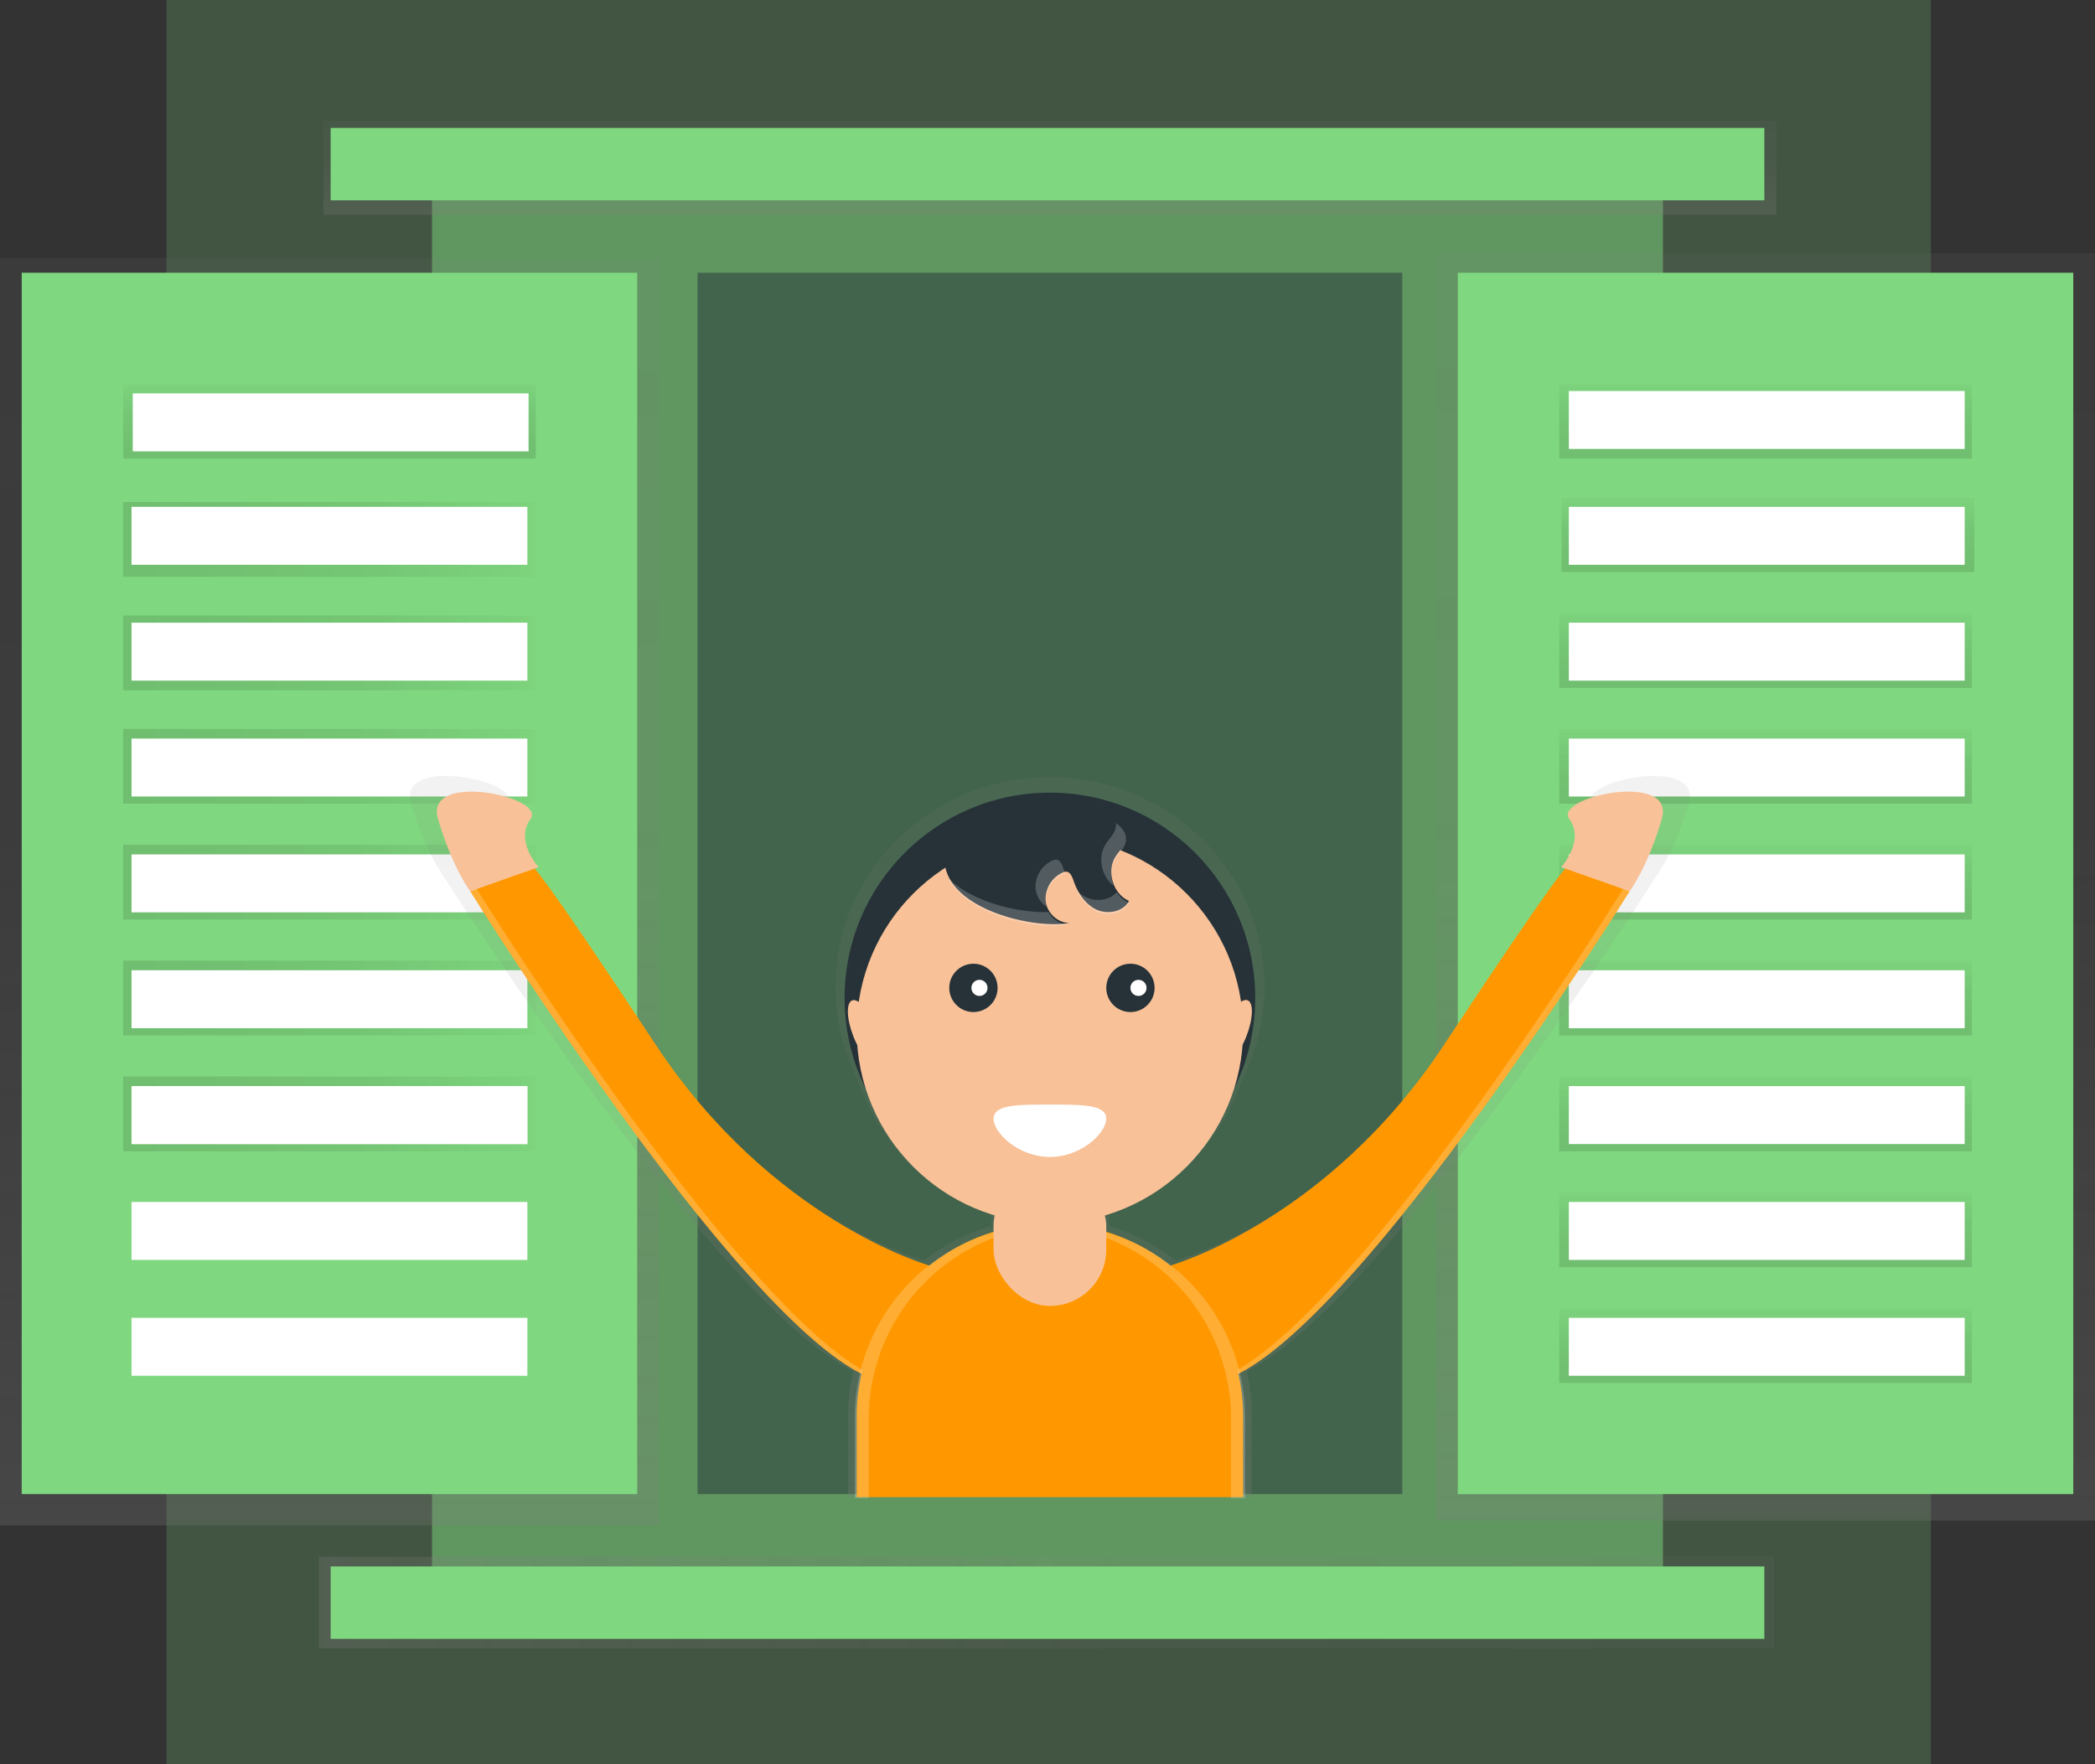 <svg id="fd1e300e-6133-4b79-9025-3394cccdd89f" data-name="Layer 1" xmlns="http://www.w3.org/2000/svg" xmlns:xlink="http://www.w3.org/1999/xlink" width="868" height="731" viewBox="0 0 868 731"><rect x="0" y="0" width="868" height="731" fill="#333333" stroke="none"/><defs><linearGradient id="06147ff9-8cd2-48ac-a1c1-caecd7b6d6a5" x1="731.5" y1="630" x2="731.5" y2="105" gradientUnits="userSpaceOnUse"><stop offset="0" stop-color="gray" stop-opacity="0.25"/><stop offset="0.54" stop-color="gray" stop-opacity="0.12"/><stop offset="1" stop-color="gray" stop-opacity="0.1"/></linearGradient><linearGradient id="a49b107c-cf66-4ec6-8282-86ab0caa351c" x1="136.5" y1="632" x2="136.5" y2="107" xlink:href="#06147ff9-8cd2-48ac-a1c1-caecd7b6d6a5"/><linearGradient id="1f9811ff-c8f4-40a6-be63-e60ca0341cbe" x1="136.5" y1="190" x2="136.5" y2="159" gradientUnits="userSpaceOnUse"><stop offset="0" stop-opacity="0.12"/><stop offset="0.55" stop-opacity="0.09"/><stop offset="1" stop-opacity="0.02"/></linearGradient><linearGradient id="b9a200bd-353c-4381-b6e1-073e5213fd80" x1="732.5" y1="237" x2="732.5" y2="206" xlink:href="#1f9811ff-c8f4-40a6-be63-e60ca0341cbe"/><linearGradient id="bd740118-0fc8-46fe-baa7-1287731d1ce1" x1="731.5" y1="285" x2="731.5" y2="254" xlink:href="#1f9811ff-c8f4-40a6-be63-e60ca0341cbe"/><linearGradient id="be3dcc85-6798-4804-ad40-40dd5e1bf54d" x1="731.5" y1="333" x2="731.5" y2="302" xlink:href="#1f9811ff-c8f4-40a6-be63-e60ca0341cbe"/><linearGradient id="7951aed1-d6b7-43ca-8fc6-4bf3d931fa96" x1="731.5" y1="381" x2="731.5" y2="350" xlink:href="#1f9811ff-c8f4-40a6-be63-e60ca0341cbe"/><linearGradient id="f7ec873f-c4fc-49e9-9fd3-dd83f2d4e56d" x1="731.5" y1="429" x2="731.5" y2="398" xlink:href="#1f9811ff-c8f4-40a6-be63-e60ca0341cbe"/><linearGradient id="ccdfa92b-51d8-4ad9-a821-9e1bef0af2d7" x1="731.5" y1="477" x2="731.5" y2="446" xlink:href="#1f9811ff-c8f4-40a6-be63-e60ca0341cbe"/><linearGradient id="073d1fbf-61de-45f9-b512-c4899ce091e5" x1="731.5" y1="525" x2="731.5" y2="494" xlink:href="#1f9811ff-c8f4-40a6-be63-e60ca0341cbe"/><linearGradient id="24835175-14ba-470d-95d2-6a8277fcc694" x1="731.5" y1="573" x2="731.5" y2="542" xlink:href="#1f9811ff-c8f4-40a6-be63-e60ca0341cbe"/><linearGradient id="5ff08f58-18b8-40ea-89dd-f61e941fbca5" x1="731.5" x2="731.5" xlink:href="#1f9811ff-c8f4-40a6-be63-e60ca0341cbe"/><linearGradient id="35037972-f4cb-4e52-85d9-6feea861c78a" x1="51" y1="223.5" x2="222" y2="223.5" xlink:href="#1f9811ff-c8f4-40a6-be63-e60ca0341cbe"/><linearGradient id="c11cf938-6a5f-4793-b594-126852022070" x1="51" y1="270.5" x2="222" y2="270.5" xlink:href="#1f9811ff-c8f4-40a6-be63-e60ca0341cbe"/><linearGradient id="68e8be81-276e-4a4c-a07a-ad0995a3c0be" x1="51" y1="317.5" x2="222" y2="317.5" xlink:href="#1f9811ff-c8f4-40a6-be63-e60ca0341cbe"/><linearGradient id="0822cc54-0c46-479a-a5ec-03e9a82962c7" x1="51" y1="365.5" x2="222" y2="365.5" xlink:href="#1f9811ff-c8f4-40a6-be63-e60ca0341cbe"/><linearGradient id="7019b20f-90f6-479e-a238-57a05bc6be32" x1="51" y1="413.5" x2="222" y2="413.5" xlink:href="#1f9811ff-c8f4-40a6-be63-e60ca0341cbe"/><linearGradient id="d42fcc48-79e2-414c-a733-2be802693088" x1="51" y1="461.5" x2="222" y2="461.5" xlink:href="#1f9811ff-c8f4-40a6-be63-e60ca0341cbe"/><linearGradient id="0c4558fc-2870-4523-bb15-f13635f1ebad" x1="132" y1="664" x2="735" y2="664" xlink:href="#06147ff9-8cd2-48ac-a1c1-caecd7b6d6a5"/><linearGradient id="5f8c78d2-e119-41dc-88f5-5bfd3b7b4286" x1="435" y1="89" x2="435" y2="50" xlink:href="#06147ff9-8cd2-48ac-a1c1-caecd7b6d6a5"/><linearGradient id="0b3309b2-8c80-4e02-ba09-43858a03760e" x1="601" y1="704.8" x2="601" y2="406" xlink:href="#06147ff9-8cd2-48ac-a1c1-caecd7b6d6a5"/></defs><title>welcome</title><rect x="69" width="731" height="731" fill="#7fd87f" opacity="0.2"/><rect x="179" y="68.25" width="510" height="595.5" fill="#7fd87f" opacity="0.5"/><rect x="595" y="105" width="273" height="525" fill="url(#06147ff9-8cd2-48ac-a1c1-caecd7b6d6a5)"/><rect y="107" width="273" height="525" fill="url(#a49b107c-cf66-4ec6-8282-86ab0caa351c)"/><rect x="604" y="113" width="255" height="506" fill="#7fd87f"/><rect x="175" y="197.5" width="255" height="506" transform="translate(439 816.5) rotate(-180)" fill="#7fd87f"/><rect x="51" y="159" width="171" height="31" fill="url(#1f9811ff-c8f4-40a6-be63-e60ca0341cbe)"/><rect x="647" y="206" width="171" height="31" fill="url(#b9a200bd-353c-4381-b6e1-073e5213fd80)"/><rect x="646" y="254" width="171" height="31" fill="url(#bd740118-0fc8-46fe-baa7-1287731d1ce1)"/><rect x="646" y="302" width="171" height="31" fill="url(#be3dcc85-6798-4804-ad40-40dd5e1bf54d)"/><rect x="646" y="350" width="171" height="31" fill="url(#7951aed1-d6b7-43ca-8fc6-4bf3d931fa96)"/><rect x="646" y="398" width="171" height="31" fill="url(#f7ec873f-c4fc-49e9-9fd3-dd83f2d4e56d)"/><rect x="646" y="446" width="171" height="31" fill="url(#ccdfa92b-51d8-4ad9-a821-9e1bef0af2d7)"/><rect x="646" y="494" width="171" height="31" fill="url(#073d1fbf-61de-45f9-b512-c4899ce091e5)"/><rect x="646" y="542" width="171" height="31" fill="url(#24835175-14ba-470d-95d2-6a8277fcc694)"/><rect x="646" y="159" width="171" height="31" fill="url(#5ff08f58-18b8-40ea-89dd-f61e941fbca5)"/><rect x="51" y="208" width="171" height="31" fill="url(#35037972-f4cb-4e52-85d9-6feea861c78a)"/><rect x="51" y="255" width="171" height="31" fill="url(#c11cf938-6a5f-4793-b594-126852022070)"/><rect x="51" y="302" width="171" height="31" fill="url(#68e8be81-276e-4a4c-a07a-ad0995a3c0be)"/><rect x="51" y="350" width="171" height="31" fill="url(#0822cc54-0c46-479a-a5ec-03e9a82962c7)"/><rect x="51" y="398" width="171" height="31" fill="url(#7019b20f-90f6-479e-a238-57a05bc6be32)"/><rect x="55" y="163" width="164" height="24" fill="#fff"/><rect x="54.5" y="210" width="164" height="24" fill="#fff"/><rect x="54.5" y="258" width="164" height="24" fill="#fff"/><rect x="54.5" y="306" width="164" height="24" fill="#fff"/><rect x="54.5" y="354" width="164" height="24" fill="#fff"/><rect x="54.5" y="402" width="164" height="24" fill="#fff"/><rect x="51" y="446" width="171" height="31" fill="url(#d42fcc48-79e2-414c-a733-2be802693088)"/><rect x="54.5" y="450" width="164" height="24" fill="#fff"/><rect x="54.5" y="450" width="164" height="24" fill="#fff"/><rect x="54.5" y="498" width="164" height="24" fill="#fff"/><rect x="54.5" y="546" width="164" height="24" fill="#fff"/><rect x="650" y="162" width="164" height="24" fill="#fff"/><rect x="650" y="210" width="164" height="24" fill="#fff"/><rect x="650" y="258" width="164" height="24" fill="#fff"/><rect x="650" y="306" width="164" height="24" fill="#fff"/><rect x="650" y="354" width="164" height="24" fill="#fff"/><rect x="650" y="402" width="164" height="24" fill="#fff"/><rect x="650" y="450" width="164" height="24" fill="#fff"/><rect x="650" y="498" width="164" height="24" fill="#fff"/><rect x="650" y="546" width="164" height="24" fill="#fff"/><rect x="132" y="645" width="603" height="38" fill="url(#0c4558fc-2870-4523-bb15-f13635f1ebad)"/><rect x="137" y="649" width="594" height="30" fill="#7fd87f"/><rect x="134" y="50" width="602" height="39" fill="url(#5f8c78d2-e119-41dc-88f5-5bfd3b7b4286)"/><rect x="137" y="53" width="594" height="30" fill="#7fd87f"/><rect x="289" y="113" width="292" height="506" fill="#263238" opacity="0.5"/><path d="M825.66,417.55c7,9.38-3.48,20.46-3.48,20.46l1.76.61c-2.59,2.87-12.82,15.82-52.26,74.4-50.5,75-118.55,93.71-118.55,93.71h0a84,84,0,0,0-27.73-14.31v-7.08a83,83,0,0,0,55.3-53.48,85.08,85.08,0,0,0,9.14-38.44c0-48-39.77-86.94-88.82-86.94s-88.82,38.93-88.82,86.94a85.08,85.08,0,0,0,9.14,38.44,83,83,0,0,0,55.3,53.48v7.08a84,84,0,0,0-27.73,14.31h0S480.83,588,430.33,513c-39.44-58.58-49.67-71.54-52.26-74.4l1.76-.61s-10.45-11.08-3.48-20.46-46.15-20.46-40.06,0,13.93,30.69,13.93,30.69S461.42,623.6,519.47,652.58a80.43,80.43,0,0,0-2.06,18.12V704.8H684.59V670.7a80.43,80.43,0,0,0-2.06-18.12c58-29,169.25-204.35,169.25-204.35s7.84-10.23,13.93-30.69S818.69,408.17,825.66,417.55Z" transform="translate(-166 -84.5)" fill="url(#0b3309b2-8c80-4e02-ba09-43858a03760e)"/><circle cx="435" cy="413.47" r="85.06" fill="#263238"/><circle cx="435" cy="426.82" r="80.06" fill="#f8c198"/><circle cx="403.31" cy="409.3" r="10.01" fill="#263238"/><circle cx="468.36" cy="409.3" r="10.01" fill="#263238"/><path d="M624.35,548c0,6-10.45,15.85-23.35,15.85S577.65,554,577.65,548s10.45-5.84,23.35-5.84S624.35,542,624.35,548Z" transform="translate(-166 -84.5)" fill="#fff"/><circle cx="405.81" cy="409.3" r="3.34" fill="#fff"/><circle cx="471.69" cy="409.3" r="3.34" fill="#fff"/><path d="M609,466.88c-4.88,0-9.26-4.24-9.78-9.09a12,12,0,0,1,7-11.75,3.42,3.42,0,0,1,1.47-.38c1.68,0,2.51,2,3.05,3.59,1.68,4.92,4.66,9.72,9.34,12s11.22,1.11,13.69-3.47c-6.62-2.95-9.45-12.21-5.6-18.35,1.49-2.37,3.81-4.38,4.28-7.14.86-5-4.62-8.64-9.47-10.14-14-4.33-62.8-4.81-65.49,16.08C554.67,460.27,593.63,469.8,609,466.88Z" transform="translate(-166 -84.5)" fill="#263238"/><ellipse cx="524.27" cy="512.15" rx="5" ry="14.18" transform="translate(-317.38 143.66) rotate(-21.53)" fill="#f8c198"/><ellipse cx="677.73" cy="512.15" rx="14.18" ry="5" transform="translate(-213.42 870.11) rotate(-68.47)" fill="#f8c198"/><path d="M650.91,608.84s65.17-18.3,113.54-91.69,50.87-73.59,50.87-73.59l25.85,10.21S721.09,647.25,669.39,657.26,650.91,608.84,650.91,608.84Z" transform="translate(-166 -84.5)" fill="#ff9800"/><path d="M812.83,443.77s10-10.84,3.34-20,44.2-20,38.36,0-13.34,30-13.34,30Z" transform="translate(-166 -84.5)" fill="#f8c198"/><path d="M551.09,608.84s-65.17-18.3-113.54-91.69-50.87-73.59-50.87-73.59l-25.85,10.21s120.09,193.48,171.8,203.49S551.09,608.84,551.09,608.84Z" transform="translate(-166 -84.5)" fill="#ff9800"/><path d="M389.17,443.77s-10-10.84-3.34-20-44.2-20-38.36,0,13.34,30,13.34,30Z" transform="translate(-166 -84.5)" fill="#f8c198"/><g opacity="0.2"><path d="M628.29,427.27c-.48,2.76-2.8,4.76-4.28,7.14-3.37,5.38-1.62,13.16,3.32,17a12.79,12.79,0,0,1,.85-11.14c1.49-2.37,3.81-4.38,4.28-7.14.54-3.13-1.41-5.73-4.13-7.6A6,6,0,0,1,628.29,427.27Z" transform="translate(-166 -84.5)" fill="#fff"/><path d="M607.46,446.51c-.32-.75-.62-1.51-.88-2.27-.54-1.59-1.37-3.54-3.05-3.59a3.42,3.42,0,0,0-1.47.38,12,12,0,0,0-7,11.75,10.53,10.53,0,0,0,4.47,7.35,9.4,9.4,0,0,1-.3-1.51,12,12,0,0,1,7-11.75A3.87,3.87,0,0,1,607.46,446.51Z" transform="translate(-166 -84.5)" fill="#fff"/><path d="M600.41,462.35c-12.16.51-31.78-4.13-41.45-14,7.22,15.36,37.05,21.79,50,19.32A10.08,10.08,0,0,1,600.41,462.35Z" transform="translate(-166 -84.5)" fill="#fff"/><path d="M628.68,454.11c-2.92,3.43-8.58,4.15-12.75,2.12a14.54,14.54,0,0,1-3.7-2.61,17.84,17.84,0,0,0,7.87,8.44c4.68,2.27,11.22,1.11,13.69-3.47A11.88,11.88,0,0,1,628.68,454.11Z" transform="translate(-166 -84.5)" fill="#fff"/></g><path d="M837.85,453.77S717.76,647.25,666,657.26a60.33,60.33,0,0,1-9.07,1.11,53.05,53.05,0,0,0,12.41-1.11c51.71-10,171.8-203.49,171.8-203.49l-2.68-.95C838.09,453.45,837.85,453.77,837.85,453.77Z" transform="translate(-166 -84.5)" fill="#fff" opacity="0.2"/><path d="M364.15,453.77S484.24,647.25,536,657.26a60.33,60.33,0,0,0,9.07,1.11,53.05,53.05,0,0,1-12.41-1.11c-51.71-10-171.8-203.49-171.8-203.49l2.68-.95C363.91,453.45,364.15,453.77,364.15,453.77Z" transform="translate(-166 -84.5)" fill="#fff" opacity="0.2"/><path d="M435,506.88h0a80.06,80.06,0,0,1,80.06,80.06V620.3a0,0,0,0,1,0,0H354.94a0,0,0,0,1,0,0V586.94A80.06,80.06,0,0,1,435,506.88Z" fill="#ff9800"/><path d="M601.83,591.8h0a80.93,80.93,0,0,0-8.72.47c1,0,1.91-.06,2.88-.06h0a80.06,80.06,0,0,1,80.06,80.06v32.94h5.84V671.86A80.06,80.06,0,0,0,601.83,591.8Z" transform="translate(-166 -84.5)" fill="#fff" opacity="0.2"/><path d="M600.17,591.8h0a80.93,80.93,0,0,1,8.72.47c-1,0-1.91-.06-2.88-.06h0a80.06,80.06,0,0,0-80.06,80.06v32.94h-5.84V671.86A80.06,80.06,0,0,1,600.17,591.8Z" transform="translate(-166 -84.5)" fill="#fff" opacity="0.2"/><rect x="411.65" y="484.78" width="46.7" height="56.29" rx="23.35" ry="23.35" fill="#f8c198"/></svg>